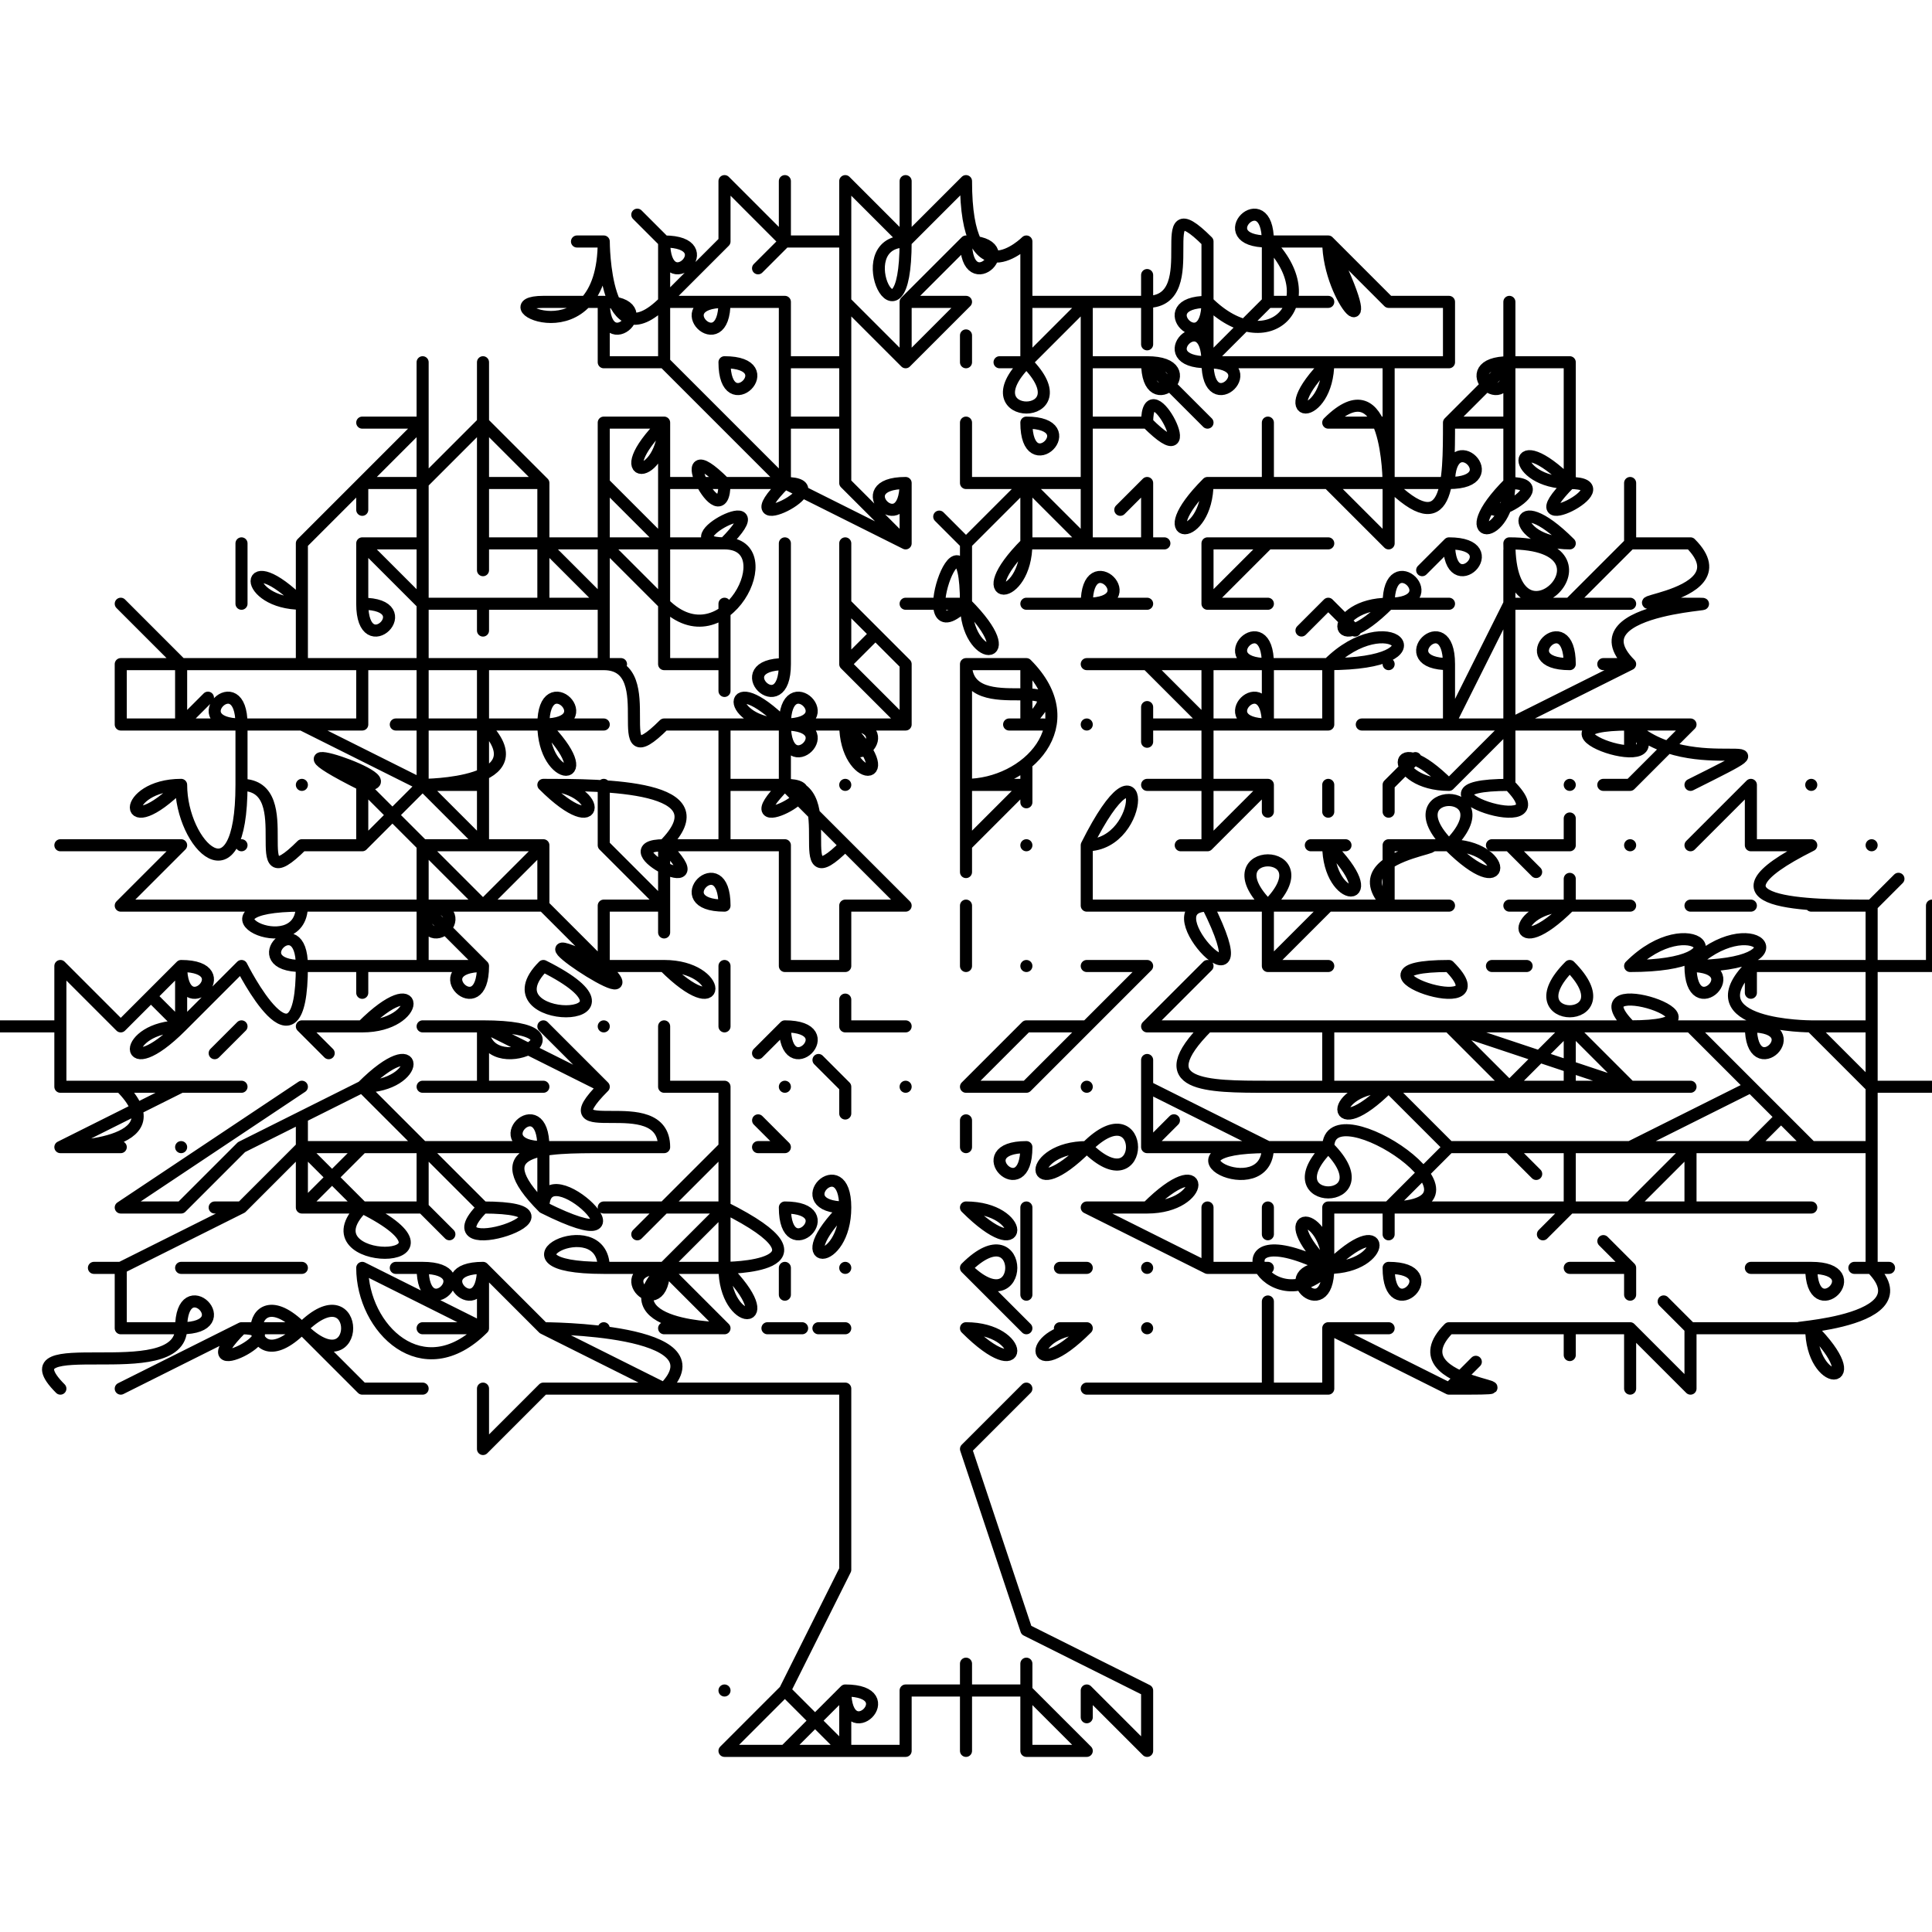 <svg xmlns="http://www.w3.org/2000/svg" width="32" height="32">
  <path fill="none" stroke="#000" stroke-linecap="round" stroke-linejoin="round" stroke-width=".2" d="M14 3h0m0 0s0 1 0 0m0 0h0m1 1c0 2-1 0 0 0l1-1c0 2 1 1 1 1m-5-1v1m2-1h0m0 0h0m-3 1s-1-1 0 0v2s0-1 0 0m1-3 1 1m0-1v1h0m1-1v1m0-1v1m0-1c0 1 0 0 0 0m0 1V3m1 0v1m6 0c-1 0 0-1 0 0h1c0 1 1 2 0 0l1 1h1v1h-1m-8-2h0V3m-1 0 1 1m-3-1v1m2-1v1m0-1h0m0 0v1m0-1v1m2 0h0m-3 0h1m0 0h0m0 0h0m-1 0h0m1 0h0m-1 0h1m1 0h0m2 0h0m-6 0c1 0 0 1 0 0zm1 0h0m4 0-1 1 1-1m-1 0h0m4 1c1 0 0-2 1-1 0 0 0 1 0 0M10 4c-1 0 0 0 0 0m2 0h0m4 0c1 0 0 1 0 0m-3 0h0m1 0h0m3 0h0m4 0c1 1 0 2-1 1V4m1 0h0m0 0h0M11 4v1c-1 1-1-1-1-1m6 0h0m-4 0-1 1m1-1h0m2 0h-1 1m1 1h1l-1 1h0m6-2h0m0 0v1m-8-1s-1 1 0 0zm1 0v1m3-1v2m-7-2c0 2-2 1-1 1h1m8 1V5h1c0 2 0-1 0 0h0m0 0s0-1 0 0m-5 0h0M9 5h0m2 0h0m5 0h0m3 0h0m3 0h0m-7 0h0m-4 0h0m5 0h0m0 0h0m-3 0h-1 1v1m3-1h0m0 0h0m5 0h0m-2 0h0m0 0h0m3 0h-1m-7 0h0m2 0h0m-2 0h0m0 0 1 1m4-1h0m4 0h0m-8 0zm6 0h1m-2 0c-1 0 0 1 0 0m4 0h0M14 5v1m0-1v1m4-1h0-1m6 0h0m1 0h0M11 5h0m4 0h0m4 0h0M9 5h0m4 0h0m2 0h0m2 0h0m-2 0h0m1 0h0m-6 0c1 0 0 1 0 0m2 0c-1 0 0 1 0 0m1 0h0m2 0v1m1-1h0m-1 0h0m-4 0h1m0 0h0m2 0v1m-1-1h0m2 0h0m3 0h1m0 0h0m-3 1s0-1 0 0m2-1-1 1m1-1h0m-8 0v1m10 0 1-1m4 0v1M15 5h0m3 0v1m2-1v1m2 0h1-1m-4-1h0m6 0v1M13 6V5m1 0v1m3 0h0m0 0h0m4 0h-1m-4 0h0m1 0c-1 1 1 1 0 0 0 0-1 0 0 0m1 0h0m-1 0h0m1 0h0m-1 0h0m1 0h0m2 0c-1 0 0-1 0 0m-2 0h0m0 0h0m3 0h1M10 6h1-1m7 0h0m-3 0h0m11 0h0m-7 0h0m-6 0c1 0 0 1 0 0h0m13 0c-1 0 0 1 0 0m-6 0h0m2 0h0m2 0h0m-5 0h0m-7 0h0m3 0h-1 0zm0 0h0m3 0h0m1 0h0m5 0h0m0 0h0m-3 0h0m1 0h0m-1 0c1 0 0 1 0 0m-6 0h0m0 0h0m3 0h0m2 0c1 0 0 1 0 0m-2 0h0m8 0h1M14 6h0m4 1V6m0 0h0m4 0h0m-6 0h0m4 0h0m3 0v1h-1c1-1 1 1 1 1h0m2-1s-1 0 0 0V6m-3 0h0m-1 0h1m0 0h0m-6 0c0 1 0 1 0 0m-1 0h0m10 0-1 1c0 1 0 2-1 1h1M8 8V6v1m12-1h0m-7 2V6h0m1 0h0m0 0h0m2 0h0m4 0h0m2 0h0m-1 0h0m1 0c-1 1 0 1 0 0M7 6v1h0m1-1h0m3 0 2 2h-1m4-2h0M7 7V6m11 0h1m6 0v1M7 6h0m1 0h0m13 0h0m-8 0h0m1 0v1m11-1v1m-6-1 1 1m1 0h0m5-1v1M8 6v1M6 7h1m1 0h0m13 0h0m-8 0h0m5 0h1m3 0h0M8 7h0m4 0h0m2 0h0M6 7h0m8 0h0m-4 1V7h1c-1 1 0 1 0 0v1m3-1h0m6 0h0m1 0h0M7 7h0m0 0h0m1 0h0m9 0h0m4 0h0m0 0h0M8 7h0m6 0h0M6 7h1m6 0h0m6 0c0-1 1 1 0 0h0m2 0h0M7 7h0m6 0h1M7 7H6m10 0v1m4-1h0m1 0h0M7 7h0m1 0h0m6 0h-1 0m5 0h0m3 0h0M7 7h0m7 0h0m5 0h0m2 0h0m-4 0c1 0 0 1 0 0m2 0h0m7 0v1M13 7h0m0 0h0m5 0h1m0 0h0M7 7h0m9 0v1M7 7h0m14 0h0M8 7l1 1m5-1h0m2 1h1l-1 1c-1-1 0 0 0 0m1-2h0m2 0h0M8 7h0m10 0h0M6 7h0m0 0h0m1 0v1m12-1h0M6 7h0m8 0v1h0m7-1h0M6 7h0m15 0v1M7 8l1-1m2 0h0M7 7h0M6 7h1m18 1V7v1m-4-1v1m0-1h0m3 0h1M7 7 6 8m2-1v1M6 7h0m12 0v2-1m8 0c-1 0-1-1 0 0M7 7v1m4-1v1m12-1v1M7 7v1m12 0h0zm7 0h0M6 8h0m1 0h0m18 0h0M10 8v1h1M7 8h0m5 0h0M8 8h0m15 0h0M7 8h0m14 0h-1zM10 8h0M8 8s0-1 0 0M7 8H6s0 1 0 0m1 0h0m1 0h0m8 0h0M7 8h0m2 0h0m8 1V8h1m2 0h0M5 9l1-1h0m1 0h0m1 0h0M7 8h0m6 0c-1 1 1 0 0 0 0-1 0 0 0 0m10 0h1m0 0c0-1 1 0 0 0M7 8h0m1 0h0m13 0h0m1 0h0M6 8h1m6 0 2 1M7 8h0m1 0h0m9 0 1 1m4-1h0M10 8l1 1V8m11 0 1 1V8M6 8h0m7 0h0m9 0h0m5 0h0M8 8v1m11-1h0m-9 0h0m4 0h0m1 0c0 1-1 0 0 0m7 0h1m3 0h0m-4 0h-1 0M7 8h0m1 0h0m4 0c0 1-1-1 0 0m11 0h0M9 8v1M7 8h0m1 0h1m18 0v1l-1 1 1-1M7 8h0m1 0h0m17 0c1 0-1 1 0 0zm-5 0h0M7 8h0m19 0c1 0-1 1 0 0M12 8h0m7 0s-1 1 0 0zM8 8h0m4 0h0m1 0h0m3 0h0m4 0c0 1-1 1 0 0M8 8h0m14 0h-1m1 0h0M6 8h0m14 0h0M7 8h0m5 0h0m10 0h0m0 0h0m3 0c0 1-1 1 0 0M7 8h0m1 0h1m1 0s0 1 0 0m4 0 1 1M6 8h0m1 0c0 1 0 0 0 0zm0 0h0M6 8h1m4 0h1M6 8h0m1 0h0m12 0v1M6 8c0 1 0 0 0 0zm1 0h0m2 0h0m6 0v1M7 8v2-1m0-1h0m0 0v1m2-1v1m3 0c-1 0 1-1 0 0m14 0c-1 0-1-1 0 0M13 9h0m11 0zM13 9h0M7 9h0m10 0h0m2 0h0M9 9h1m1 0h0m9 0h0M6 9h0m13 0c1 0-1 0 0 0zM5 9h0m3 0h0m0 0h0m6 0v1-1zM9 9h0m0 0v1m12-1h1m2 0h0m0 0h0M7 9h0m2 0h0m12 0h0m5 0h0M16 9h0M5 9h0M4 9h0m2 0h1m1 0h0m0 0h0m17 0h0m-8 0h1M4 9v1h0m2-1v1m15-1h0m1 0h0m3 0h0m-5 0h1M4 9v1m3-1h0m2 0h0m2 0v1m4-1h0m10 0h0m0 0c2 0 0 2 0 0M6 9h0m13 0h0M9 9h0m10 0h0m2 0h0M8 9h1m2 0h1c1 0 0 2-1 1V9m11 0h0M9 9h0-1m8 0h0m5 0h0M9 9h0m12 0h0m0 0h0m4 1c0-2 0 0 0 0zm-6-1h-1m3 0h1M4 9h0m2 0 1 1m8-1h0M4 9h0m5 0h0m1 0 1 1h0m1-1h0m4 1c-1 1 0-2 0 0V9M6 9l1 1m-1 0V9m0 0h0m0 0h0m5 0h0m13 0c1 0 0 1 0 0zM9 9C8 9 8 9 9 9M7 9h0m2 0 1 1m1-1h0M7 9h0m1 0s0 1 0 0zm1 0h0m19 0c1 1-2 1 0 1h0M5 9h0m2 0h0m2 0h0M7 9zm6 0v1m14-1h1M17 9c0 1-1 1 0 0zm7 0s-1 1 0 0zM13 9h0m-9 1V9m6 1V9m3 2V9m3 0v1M5 9v1m8-1h0m14 0h0M10 9h0m6 0h0m2 0h0m2 1 1-1M5 10c-1 0-1-1 0 0m3-1h0m2 0v1m10-1v1M6 10h0m15 0h0m-9 0h0m9 0h-1 0M9 10h0m3 0h0m3 0h0m0 0h0m3 0h-1 1m-6 0h0m-6 0h0m6 0h0m0 0h0m13 0h0M9 10h1m1 0h0m14 0h0m-7 0c0-1 1 0 0 0M4 10h0m14 0h0m5 0c0-1 1 0 0 0m4 0h0M9 10h0m2 0h0m12 0h1-1m3 0h0m1 0h-1 1m-14 0v1c0 1-1 0 0 0m3-1h0m-6 0h0m2 0h0m-8 0h0m0 0h0m5 0h0m5 0v1s1-1 0 0l1 1m5-2h0m3 0h0m-3 0h0M7 10h0m3 0h0m4 0 1 1m1-1h0M4 10h0m1 0h0m20 0h0M6 10h0m4 0h0m12 0s1 1 0 0c-1 1 0 0 0 0m4 0h-1m-15 0h0m6 0h0m4 0h0m2 0h0M5 10v1H4m5-1H8h0m2 0s-1 0 0 0h0m-4 0c1 0 0 1 0 0m16 0h0m5 0h0M5 10h0m5 0h0m6 0h0m-7 0h1m6 0c1 1 0 1 0 0zM6 10h0m9 0h1m4 0h0m8 0c1 0-2 0-1 1 0 0-1 0 0 0l-2 1M7 10h1m2 0h0m14 0h0M7 10h0m3 0h0m-3 0h1m0 0h0m12 0h0m3 0c-1 1-1 0 0 0m5 0h0M7 10h0m-1 0h0m19 1v-1l-1 2m-5-2h-1 1m2 0h0M6 10h0m1 0h0m5 0c0 2 0 1 0 0m-1 0v1m1-1h0m-1 0h0m8 0h0M6 10h0m5 0h0m7 0h0M8 10s0 1 0 0m2 0v1m0-1v1m-3-1c0 1 0 0 0 0m0 1h1m0-1h0m2 0h0m14 1c-1 0 0-1 0 0v1m3-2h0M2 10l1 1m4 0v-1m3 0h0m1 0v1m-8 0H2m3 0h1v1m1-1h0m12 0h0m-8 0h0m3 0h0m7 0c-1 0 0-1 0 0M7 11h0m0 0h1m-2 0h1m17 0h0M7 11h0m9 1v-1 1m2-1h0M5 11h0m21 0c-1 0 0-1 0 0M8 11h0m14 0c1-1 2 0 0 0v1m-1-1v1M3 11h0m1 0h1m1 0h1m0 0h0m14 0h0m6 0h0m-17 0c1 0-1 0 0 0h0m0 0h0m15 0v1h-1M6 11h0m2 0h1m4 0h0m7 0h0m1 0h0M5 11h0m2 0h0m3 0h0m10 0h0M7 11h0m6 0h0m4 0h0c1 1 0 2-1 2h1l-1 1m-9-3h0m0 0h0m0 0h0m14 0h0M2 11h0m7 0h0m9 0h1m3 0h0m-2 0h0M3 11h0m9 0c-1 0 0 0 0 0h0m0 0h0m-9 0h1m0 0h0m5 0h1m-6 0h0m6 0h0m2 0h0m7 0h-1m2 0h1m0 0h0m-9 0h-1 0m9 0h0m2 0h0M8 12v-1 1m2-1h0m10 0h0m3 0h0m-6 0h0m3 0h0m1 0h1m-3 0h0m3 0h0M7 11v1h0m3-1h0m2 0h0m6 0h0m1 0h0m3 0h0m-6 0h1m-2 0v1m6-1h0m-5 0h0m4 0s-1 0 0 0zm0 0h0m1 0h0m0 0h0m2 0h0M7 11h0m1 0h0m4 0s0 1 0 0m-5 0h0m1 0h0m4 0h0m9 0h0M8 11h0m4 0h0m9 0h0m1 0h0M3 11h0m1 0zm0 0h0m4 0h0m12 0h0m1 0h0M3 12v-1m16 0h1m0 0h0m0 0h0m0 0v1M4 11H3m2 1h1v-1m1 0h0m3 0c1 0 0 2 1 1m9-1h0M4 11h1-1m16 0h0m0 1-1-1m2 0h0M5 11h0m6 0h1m4 0c0 1 2 0 1 1-1 0 1 0 0 0h0m2-1h0M4 11h0m17 1v-1m-9 0h0m-4 0h0m16 0h0M4 11h0m9 1c-1 0-1-1 0 0m2-1h0m2 1v-1h0M7 11h0m0 0h0m2 1c0-1 1 0 0 0h0m-6-1h0m4 0v1m0-1v1m1-1v1m-6-1v1m5-1v1m0-1h0m2 1c0-1 1 0 0 0m13-1h0M2 12h0m5 0h0m6 0c0-1 1 0 0 0zm3 0h0M3 12s1-1 0 0m22 0h2M5 12zm1 0h0m12 0h0m2 0h0m1 0c-1 0 0-1 0 0M4 12h1m9 0h-1m7 0h0M9 12h0m10 0c0 1 0-1 0 0m1 0h0M6 12h0m0 0h0m1 0h0m12 0h0M4 12h1m2 0h1m5 0h0m-3 0h0m5 0h0M4 12h0m3 0h0m4 0h0m1 0h0m-5 0h0m11 0h0m1 0h0m2 0h0m4 0h0zM4 12c-1 0 0-1 0 0m4 0h0m-4 0h0m1 0h0m7 0h0m3 0h0-1m9 0s-1 0 0 0m1 0h-1 0M8 12h1m2 0h0m1 0h0m9 0h0M8 12h0m1 0h0m1 0h0m2 0h0m3 0h0m4 0h1m-9 0h0m4 0h0m0 0h0m-6 0h0m4 0h0m12 0h0M3 12h0m2 0h1m3 0h0m4 0h0m-9 0h0m5 0h0m5 0h1m12 0h0M8 12h0m2 0h0m5 0h0m-1 0h0M3 12h0m5 0h0m6 0c1 0 0 1 0 0m1 0h0m8 0h0M2 12h1m6 0h0m0 0h0m6 0h0m-3 0h0m1 0h0M3 12h0m0 0h0m1 0h0m8 0h1m13 0s-1 0 0 0M9 12h1m2 0c-1 0 0 0 0 0m0 0h0m3 0h0m1 0h0m2 0h0M6 12H5m6 0h1m0 0h0m10 0h0m2 0h1l-1 1h0M7 12s-1 0 0 0h0m8 0h0m3 0h0m0 0h0m3 0h1M7 12h1m3 0h0m8 0h0m-8 0h0m5 1v-1M3 12h1m5 0h0m13 0h-1M3 12c-1 0-1 0 0 0m2 0h0m10 0h0m12 0h0M9 12h0m4 0v1m-4-1h0m11 0h1M7 12h0m3 0h0m3 0h0m-8 0H4v1m5-1h0m5 0h0M2 12h0m3 0 2 1m7-1h0m13 0c0 1 0 0 0 0h1m-18 0h0m10 0v1M2 12h0m10 0h0m0 0h0m2 0h0m13 0h0M4 12zm4 0h0m2 0h0m11 0h0M5 12h0m7 0h0m15 0c1 1-2 0 0 0m0 0h0M4 12h0m0 0h0m4 0h0c1 1-1 1-1 1m5-1h0m8 0h0m0 0h0m1 0h0m3 1c-1 0-1-1 0 0M7 13v-1m5 0h0m1 0c1 0 0 1 0 0zm3 0h0m11 0h0M7 12h0m0 0h0m2 0c1 1 0 1 0 0zm3 0h0m1 0h0m-1 0h0m8 0h1m0 0h0m6 0c1 1 3 0 1 1-1 0-1 0 0 0M7 12h0m3 0h0m16 0h0m1 0h0M7 12h0m14 0h0m7 0h0m-17 0h0m-7 0h0m22 0h0M7 12h0m5 0h0m2 0c1 1 0 1 0 0zm11 0v1m2 0 1-1m-1 0h0M7 12h0m0 0v1m13-1h0m0 0h0m-8 0v1m-4-1h0m-1 0h0m0 0h1m12 1h0m0 0v-1M8 12v1m-1 0h1m12 0h0M9 13h0m5 0h0M4 13h0m5 0c1 0 3 0 2 1h0m3-1h0m-7 0h0m0 0h0m13 0h0M9 13h0m3 0c0-1 0 1 0 0h1m10 0c1-1 0 0 0 0M6 13c0 1 0 1 0 0-2-1 1 0 0 0h0m1 0h0m1 0H7m-4 0h0m1 0h0m9 0h-1m8 0h0m2 0s0 1 0 0h0M9 13h0m-6 0h0m4 0h0m0 0h0m5 0h0m-5 0h0m12 0h1-1M5 13h0m8 0h0m-6 0h0m0 0h0m5 0h0m15 0s-1 0 0 0h0m-17 0v1m2-1h1m13 0h0m-13 0h0m7 0h0m-7 0h0m3 0h0m1 0c0-1 0 1 0 0M5 13h0m3 0h0m4 0h1m-4 0c1 0 1 1 0 0zm7 0h0m1 0h0m-1 0h0m-7 0h0m16 0c1 1-2 0 0 0h0m-12 0c1 0-1 1 0 0m0 0h0m3 0h0m-9 0 1 1h0m13-1c0 1 0 0 0 0m-9 0h0m17 0v1h1c-2 1 0 1 1 1 0 0 1-1 0 0 0 0-1 0 0 0M7 13l-1 1H5m13 0c1-2 1 0 0 0v1m8-2h0m-13 0 1 1m7-1h0m3 1c-1-1 1-1 0 0M8 13h0m21 0h0m-16 0c1 0 0 2 1 1m9-1s0 1 0 0zM7 13h0m17 0h0m-7 0h0m-9 0v1m9-1h0M7 13h1m13 0h0M7 13h0m-1 0 1 1m0-1h0m19 0h0m2 0h0m-16 0v1m8 0 1-1M4 13c1 0 0 2 1 1h0m11-1v1m4-1v1m8-1h0m-16 0v1m8-1h1m-9 0h0m-8 0c0 2-1 1-1 0-1 1-1 0 0 0m3 0v1m17-1h0m6 0-1 1M6 13v1m0-1v1m2-1v1m13-1h0m5 1c0-1 0 0 0 0M1 14h1m4-1h0m10 0v1m4-1v1l1-1m1 1c1 0-1 0 0 0m8-1h0M6 14h0m5 0h0m2 0h0m7 0h0m6 0h0zM1 14h0m7 0s-1 0 0 0m8 0h0M2 14h0m5 0h0m1 0h1m-7 0h0m9 0h0m1 0h0m13 0c1 0-1 0 0 0M1 14h0m4 0h0m12 0h0M3 14h0m2 0h0m3 0h0m0 0h0m0 0h0m16 0h-1 1M2 14h0m10 0h0-1m2 0h0m-5 0h0m4 0h0m13 0h1M2 14h0m1 0h0m6 0h0m9 0v1M2 14h0m4 0h0m19 0h0M2 14h0m5 0h0m-1 0H5m1 0h0m1 0h0m3 0h0m-8 0h0m9 0c1 1-1 0 0 0zm7 0h0M4 14h0m1 0h0m26 0h0M7 14h0m1 0h0m5 1v-1m1 0h0m-7 0h0m20 0h0M5 14h0m2 0h0m2 0v1l1 1m-3-2h0m4 0h0m-9 0h0m0 0h1m4 0h0m11 0h0m2 0c-1 0 0 0 0 0M2 14h0m1 0H2h0m6 0H7m4 0h0m-9 0h0m5 0h0m2 0-1 1m3-1h0m-9 0h0m0 0h0m3 0h0m2 0h0m18 0c1 1 0 0 0 0M2 14h0m2 0h0m4 0H7h0m2 0s-1 0 0 0m-2 0h0m0 0h0m11 0h0M8 14h0m3 0v1m9-1h0m4 0c1 0 1 1 0 0M2 14h0m6 0h0m5 0h-1 0m-4 0h0m0 0h0m3 1-1-1m6 0h0m7 1c-1-1 2-1 0-1v1m2-1h0m-14 0h0m3 0 1 1-1-1M3 14l-1 1m4-1h0m1 0zm0 1v-1m0 0v1m-5 0h4m1-1h0m0 0 1 1m3-1h0m11 0c1 1 0 1 0 0m-1 1c-1-1 1-1 0 0m-3-1h0M3 14h0m5 0h0m0 0h1m7 0s0 1 0 0zm0 0c0 1 0 1 0 0m-8 1h0m4 0c-1 0 0-1 0 0m6 0h0M8 15h0m8 0h0zm-9 0h0m9 0h0m2 0h0m1 0h0M7 15h0m3 0h0m8 0h0m8 0c0-1 0 0 0 0zm-7 0s-1 0 0 0zm0 0h0M8 15h0m1 0h0m2 0h0m3 0h0m5 0h0m0 0h0m7 0c-1 1-1 0 0 0M9 15h0m21 0h1m-21 0h0m12 0h2-2l-1 1M5 15h0m-3 0h0m4 0h0m5 0h0m2 0h0m-7 0h1m4 0h0m21 0v1M5 15c0 1-2 0 0 0h0m20 0h0m6 0h0m-15 0h0M6 15h0m1 0h0m3 0h0m21 0h0M7 15h0m9 0h0m-7 0H7m20 0h-2 2m2 0h-1m-15 0v1m6-1h-1m13 1v-1M7 15h0m-1 0h0m1 0c1 0 0 1 0 0m12 0h0m1 0h2m7 0h0m-19 0h0m10 0c-1 0 1 2 0 0M5 15h0m3 0h0m20 0h1m-18 0h-1m3 0v1m13-1h0m-6 0h-1m1 0h0m0 0h0m9 0h0M8 15h0m6 0h0m0 0h0m7 0h0m10 0h0M5 15h0m11 0zm-5 0h0m3 0h0m-5 0h0m2 0s0 1 0 0m3 0h0m1 0h-1v1m-9-1h0m6 0h0m9 0h0m11 0h0M7 15l1 1h0m3-1h0m3 0h0m2 0v1m0-1v1h0m0-1v1m-2-1h0m7 0v1M7 15h0m7 0v1h0m2 0s0-1 0 0m-9-1v1m1-1h0m2 0v1m4-1h0m-7 1h0m-1 0h1m11 0h1l-2 2h0m-7-2h0m4 0h0m11 0c1 0-1 0 0 0m2 0c1-1 2 0 0 0h0M3 17c-1 1-1 0 0 0l1-1s1 2 1 0h1m10 0h0m-8 0h0m2 0h0m14 0c1 1-2 0 0 0zm4 0c1-1 2 0 0 0zm-17 0h0m0 0h0m-5 0h0m4 0c1 1-2-1 0 0m20 0h0M8 16h0m3 0h0m14 0h0M8 16h0m0 0h0m3 0h0m-8 0c1 0 0 1 0 0m7 0h1m0 0h0m-3 0h0m2 0h0m-3 0h0m0 0h0m23 0h0m0 0h0m-20 0h0m1 0h0m-4 0h1m3 0h0m-3 0h0m0 0h0m2 0h0m22 0h0m0 0h-2M5 16c-1 0 0-1 0 0m3 0h0m8 0h0m12 0h0m2 0c-1 0 2 0 0 0h-1m-8 0h1-1M7 16h0m18 0h0zM9 16h0m13 0h0m5 0h0M4 16h0m0 0h0m6 0h1m8 1 1-1-1 1m-9-1h0m1 0h0M1 17v-1l1 1 1-1v1m25-1c1 0 0 1 0 0M3 16h0m4 0h0m7 0h-1m-6 0h0m4 0h0m0 0c1 0 1 1 0 0m0 0h0m9 0h0zM6 16s0 1 0 0zm-1 0h0m5 0h0m20 1h0s-2 0-1-1c0 1 0 0 0 0M1 16h0m7 0c0 1-1 0 0 0h0m23 0v1M5 16h0m12 0h0m9 0c1 1-1 1 0 0M9 16c2 1-1 1 0 0zm3 0v1m15 0c-1-1 2 0 0 0h0m-13 0c0-1 0 0 0 0m15 0h0M1 17h0m16 0h0M1 17h0m17 0h-1 0m1 0h-1M3 17s-1-1 0 0m11 0h0m0 0h0m15 0h0M1 17h0m4 0h1m2 0c2 0 0 1 0 0m6 0h0m11 0h0M1 17h0m5 0c1-1 1 0 0 0h0m19 0h1m0 0h0M9 17h0m0 0h0m11 0h-1 1M1 17h0m6 0h0m7 0h0m3 0h0m9 0h0m2 0h0m-14 0h0m0 0h0m12 0 1 1m-1-1h1M9 17h0m9 0h0m7 1-1-1h2m-5 0h0M6 17h0m1 0h1-1 1m1 0h0m-8 0h0m4 0s1 1 0 0h0m1 0h0m21 0h1l2 2m-2-2h1m-9 0h0m1 0h1-1m10 0h0M1 17s-1 0 0 0m12 0c1 0 0 1 0 0zm11 0h-2v1m-3-1h0M7 17h0m-4 0h0m14 0h0M1 17H0m8 0h0m6 0zm0 0h0m15 0h0M5 17h0m8 0s-1 1 0 0zm16 0h0m0 0c1 0 0 1 0 0M0 17h0m14 0h0m0 0h1m2 0-1 1h1M1 17h0m0 0h0m9 0h0m4 0h0m10 0 3 1h0M0 17h1m0 0h0m0 0h0m2 0h0m2 0h0m6 1v-1 1m4-1h0m3 0h0m12 0h1M1 17h0m4 0h0m17 0h0M1 17h0m8 0 1 1m5-1h0m16 0h0M0 17h0m21 1c-1 0-2 0-1-1h1m10 0v1M1 17h0m5 1c1-1 1 0 0 0m2-1v1h1m2-1s0 1 0 0zm4 0h0m7 0h0m8 0 1 1h0M0 17h1m8 0h0m13 0h0m4 0-1 1m5-1h0m-19 0h0M0 17h0m1 0h0m27 0 1 1-2 1h0m4-2h0M1 18h2l-2 1s2 0 1-1m2-1s-1 1 0 0zm-3 1h0m7-1 2 1m12-1v1m4-1v1M1 17v1m0 0h0m8 0h0m-8 0h0m0 0h0m13 0c-1-1 0 0 0 0m8 0h3M8 18h0m20 0s-1 0 0 0m3 0h0m-20 0h1m10 0s0-1 0 0 0 1 0 0m-3 0c0-1 0 0 0 0M8 18h0m7 0h0m-1 0h0m3 0h0m0 0h0m10 0h1m-17 0h0zm12 0c-1 0-1 1 0 0l1 1h0M4 18h0m0 0zm0 0h0m19 0h0m4 0h0m1 0h0M3 18h1m5 0h0m1 0h0m4 0c0 1 0 0 0 0m7 0h1m6 0h0M8 18c-1 0-1 0 0 0m14 0h-1m2 0h0m-9 0h0M4 19l2-1m12 0h0m13 0h0m0 1v-1h0M4 19l-1 1H2l3-2m1 0 1 1m5-1v1-1m9 0h0m-9 0h0m15 0h-2m-2 0 1 1m3-1h0M3 18h0m11 0h0m17 0h0m-9 0h0m0 0h0m-1 1h-2v-1l2 1m6-1h0M3 18h0m28 0h0m-17 0h0m-1 1c-1-1 0 0 0 0m3 0c0-1 0 0 0 0m15-1h0m0 0h0M2 18h1m7 0c-1 1 1 0 1 1m11-1h0m9 0h1M8 18h0-1m1 0h0m19 0h0m-14 0h0m-4 1c-1 0 0-1 0 0h0m13-1h0m7 1c1-1 0 0 0 0h1m-5-1h0m3 0h0M5 19s0-1 0 0zm22 0h-1 0M6 20l-1-1m3 0h1m3 0h0m15 0h0m-14 0h0m-8 0h2m3 0h1m8 0s1-1 0 0m6 0h0M3 19h0m26 0h-1m-15 0h0m12 0h0m2 0h0-1m1 0h0m-14 0h0m12 0s1 1 0 0h1M7 19h2m22 0h-1m-5 0h0m0 0h0m-1 0h1m-3 0h-1 1M1 19h0m0 0h0m0 0h1m0 0h0m24 0h0m-5 0h0m1 0c1 1-1 1 0 0 0-1 3 1 1 1h0m7-1h0M1 19h0m12 0h0m7 0h0m6 0h0m-8 0c1-1 1 1 0 0m10 0h0m2 0h0M2 21s-1 0 0 0l2-1 1-1v1h0m2-1 1 1m1-1h1c-1 0-2 0-1 1v-1h0m15 0h0m4 0h0m2 0h0m-10 0h0m5 0h0m2 0h0m-1 0h1m-9 0c-1 1-1 0 0 0m6 0h0m4 0h-2m4 0h1m-11 0h0m6 0h0m0 0h0m1 0h0m4 0v1M7 19h0m0 0h0m6 0s-1 0 0 0m-7 0h0m11 0c0 1-1 0 0 0m8 0h0m-4 0c0 1-2 0 0 0m3 0h0m5 0h0M7 19s0 1 0 0m4 1 1-1v2-1m8-1h0M7 19h0m17 0h0l-1 1m6-1h0m2 0h0m-1 0h0m1 0h-1m-2 0-1 1h0m1-1h0m2 0h0m-2 0h0m1 0h0m2 0h0m-13 0h0m8 0h0m4 0h0m0 0h0M8 19h0m-1 0h0m2 0v1m5 0c-1 0 0-1 0 0zm14-1v1M5 19h0m1 0-1 1m23 0h1m0 0h1M7 19v1m19-1v1m-1 0h-1m1 0h0m3 0h1M5 20h0m4 0h0m19 0h0m2 2c0 1 1 1 0 0-1 0 2 0 1-1-1 0 1 0 0 0v-1h0M4 20h0m1 0h0m18 0h0m0 0h0m1 0h0M3 20h0m0 0h0m21 0zm1 0h0m3 0h0m2 0h0m1 0h0M8 20h0m19 0h0m-6 0h0m8 0h0m-1 0h0m-9 0c1-1 1 0 0 0zm9 0h0m-18 0h0m19 0h0m-5 0h-1M7 20H6h1m3 0h1m-5 0h0m1 0c1 1 0 0 0 0h0m21 0zM5 20h1m19 0h1m2 0h1m-5 0h0m0 0h1m4 0h0m-18 0s-1 1 0 0m3 0h0m12 0h1M4 20s-1 0 0 0zm8 0h-1m18 0h0m-2 0h0m2 0h0M9 20c0-1 2 1 0 0h0m4 0c1 0 0 1 0 0zm7 0v1s0-1 0 0m8-1h0m-14 0h0m4 0h1m10 0h0m0 0h0m-7 1c-1-1 0-1 0 0m6-1h0M8 20c2 0-1 1 0 0m3 0h0m18 0h0m-13 0c1 0 1 1 0 0m7 0s0 1 0 0zm4 0h0m1 0h0m-1 0h0m1 0h0m-11 0v1m4-1c0 1 0 0 0 0zm1 0h1M3 20h0m15 0 2 1h0m-6-1h0m-4 0h1m16 0h1m-2 0s-1 1 0 0M6 20c2 1-1 1 0 0h0m6 0c2 1 0 1 0 1m7-1h0m-8 1h1m0-1-1 1m1-1v1h0m15-1h1m-14 0c0 1-1 1 0 0zm6 0v1m2-1v1-1m-2 0v1m10 0h0m-19 0h1m0 0c-1 0 0 0 0 0m0 0h0m14 0h0m-10 0c1-1 1 1 0 0h0m11 0c-1-1 0 0 0 0m-15 0h0m0 0h0m-9 0h0m9 0h0m8 0h1m-11 0c-2 0 0-1 0 0m2 0h0m8 0h1m1 0c-1 1-2-1 0 0m5 0h0m-15 0h0m6 0s-1 0 0 0zm9 0h0m-5 0c1-1 1 0 0 0zm-3 0h0M6 21c-1 0-1 0 0 0m1 0s-1 0 0 0m0 0h0m6 0h0zm-6 0c1 0 0 1 0 0m6 0s0 1 0 0m-8 0h0-1m3 0h0m7 0h0M3 21h1m9 0h0m0 0h0m0 0h0m3 0 1 1-1-1h0m14 0c1 0 0 1 0 0m0 0h0m-10 0h0m2 0h0m-12 0h0m1 0h0m0 0c-1 0 0 1 0 0h0m-9 0v1h1c0 1-3 0-2 1m10-2h0m-8 0h0m0 0h0m4 0h0m3 0h0m-5 0h0m8 0h0m11 2c2 0-1 0 0-1h3l1 1v-1s-1-1 0 0h2M3 21h0m0 0h0m8 0 1 1m-9-1h0m5 0 1 1m8-1s0 1 0 0zm10 0s0 1 0 0zM3 21h0m0 0h0m6 1-1-1m0 1c-1 1-2 0-2-1l2 1m6 0h0m-3-1h0m11 0c0 1-1 0 0 0m4 0h1m2 0h1m-20 0h0m1 0c-1 1 1 1 1 1m10-1h0m9 0h0m-21 0h1m1 0c1 1 0 1 0 0m11 0c1 0 0 1 0 0zM2 22h1m5-1c0 1-1 0 0 0m13 1c0-1 0 0 0 0M5 22c-1 1-1-1 0 0m3-1v1m15 0h-1M3 22c0-1 1 0 0 0h0m19 0h0M3 22h0m11 0s-1 0 0 0h0m4 0s-1 0 0 0zM5 22c1-1 1 1 0 0m13 0h0M4 22c1 0-1 1 0 0m10 0h0M3 22h0m1 0h0m-1 0h0m11 0h0m-2 0h0m0 0h0m2 0h0m0 0h0m0 0h0m-2 0h0m1 0c1 0-1 0 0 0m6 0h0m-5 0h0m10 0c-1 0-1 0 0 0m-10 0h0m-6 0H7m4 1-2-1h0m0 0s3 0 2 1m-2-1h0m13 1v-1l2 1s1-1 0 0M9 22h0m5 0h0m-5 0h0m-4 0 1 1m8-1h0M2 23l2-1h1m2 0h1m2 0h0m-1 0h0m7 0c1 0 1 1 0 0m10 0s0 1 0 0M5 22h0m6 0h0m7 0c-1 1-1 0 0 0M8 22h0m13 1v-1m0 0h0m-10 0h1m12 0h0m3 0v1m-9 0h4M2 23h0m9 0h0m9 0h0M8 23h0m0 0h0m-1 0h0m-1 0h0m0 0h1m13 0h0M7 23h0m1 0h0m-2 0h0m1 0h0m0 0h0m-1 0h0m2 0h0m5 0h-1m-5 0h0m0 0h0m6 0h0m-6 0h0m0 0h0m1 1 1-1m2 0h1m1 0h0m1 0v3l-1 2h0m11-5h0m-13 0h0m2 0h1m-5 0h0m0 0h1m0 0h0m2 0h0m7 5-2-1-1-3 1-1m-7 0h0m0 0h1m-1 0h0m-2 0h0m1 0h1m0 0h0m-2 0v1m0-1v1m0-1h0m0 0h0m0 1h0m0 0h0m6 0h0m0 0h0m0 0h0m0 2h0m-2 3 1-1h0m3 0s0-1 0 0h0m0 0h0m-2 0c1 0 0 1 0 0m0 0h0m0 0h0m3 0h0m0 0s0-1 0 0m-2 0h0m2 0h0m-1 0h0m-1 0h0m2 0h0m0 0h0m-1 0h0m-1 0h0m-2 1 1-1m-2 0h0m3 0h0m2 0 1 1m-3-1h0m2 0h0m-2 0h0m2 0v1m-1-1h1m0 0h0v1m0-1 1 1m1-1v1m-3-1c0 1 0 0 0 0zm1 0h0m1 0c0 1 0 0 0 0m0 0h0m0 0h0m1 0h0m-5 0h0m0 1h1m0-1h1m0 0h0m2 0 1 1m-4-1v1m1-1h0m-2 0h0m0 0h0m-1 0 1 1v-1m2 1h0m1-1v1m-1-1v1m0 0h0m-2 0h-1m5 0h0m-6 0h1m5 0h-1m-3 0h0m-2 0h0m0 0h0m5 0h1m-1 0h0m-5 0h0m3 0h0m0 0h0m-1 0h0m3 0h0m1 0h0m-2 0h0m-2 0h0m3 0h0m0 0h0m0 0h0m-2 0h0m-1 0h0m-2 0h0m2 0h1"/>
</svg>
